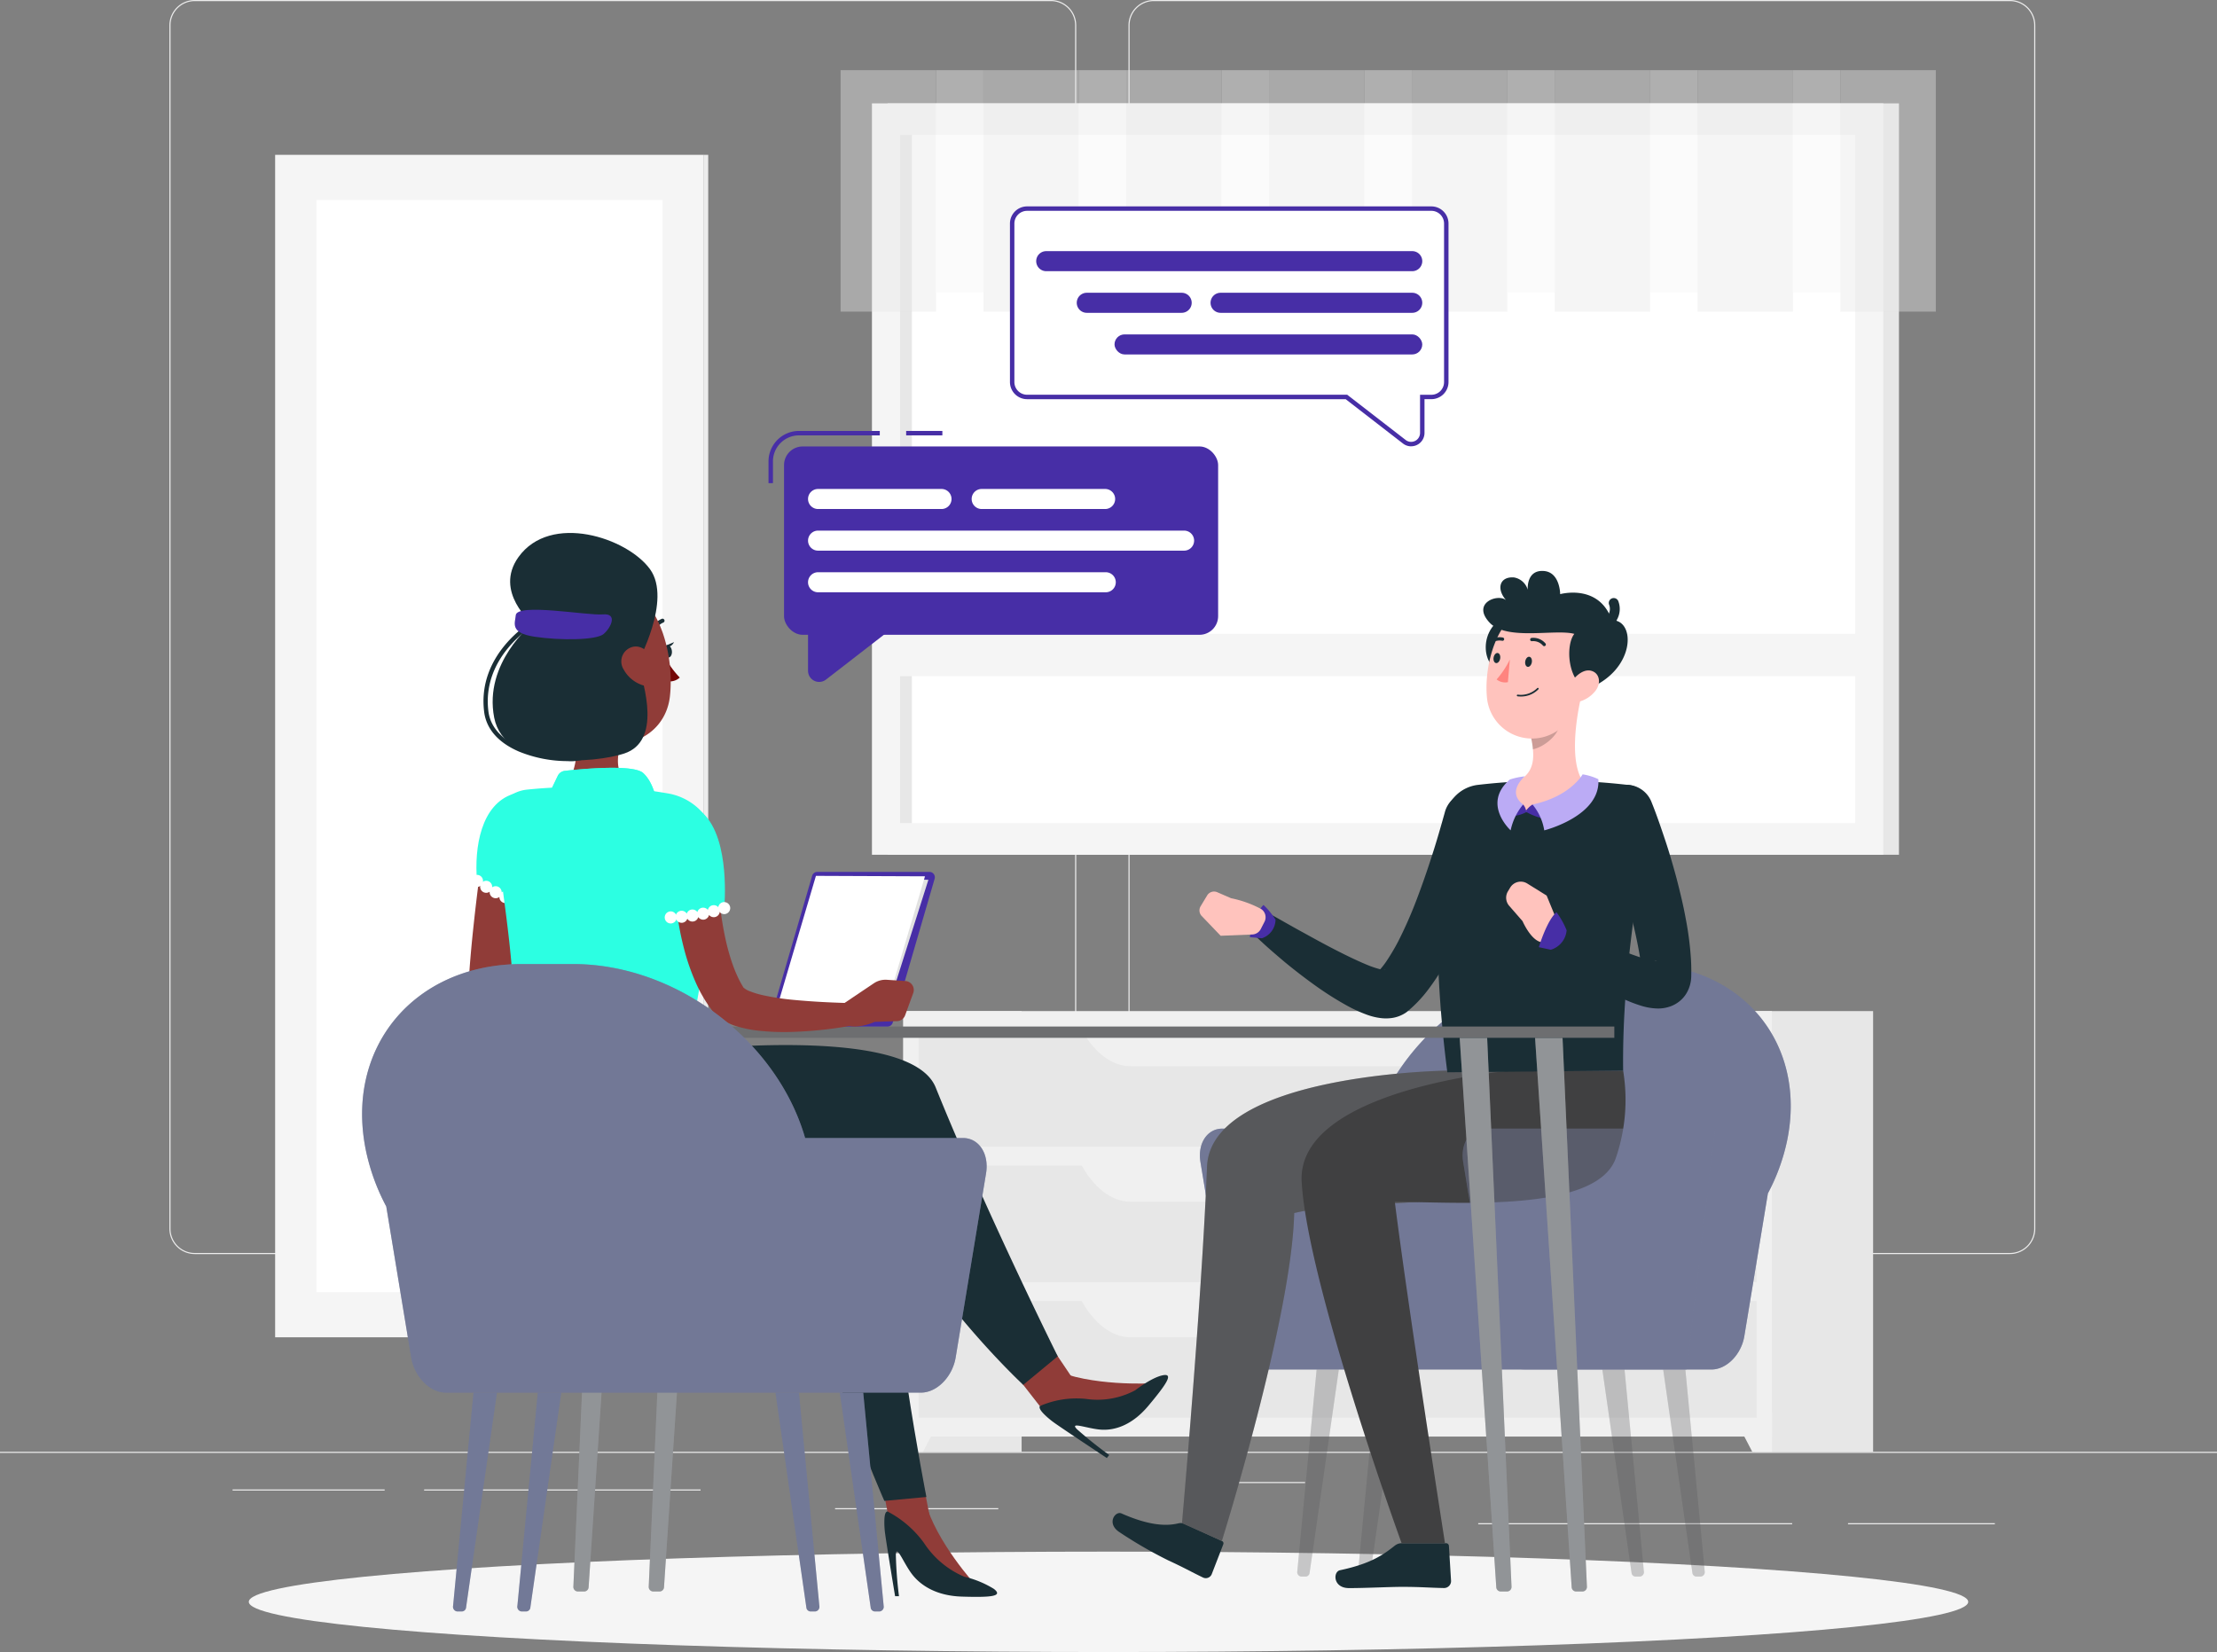 <svg xmlns="http://www.w3.org/2000/svg" width="399.766" height="297.913" viewBox="0 0 399.766 297.913">
  <rect x="0" y="0" width="399.766" height="297.913" fill="#808080" stroke="none"/>
  <g id="Grupo_59728" data-name="Grupo 59728" transform="translate(-0.825 -56.185)">
    <g id="Grupo_59679" data-name="Grupo 59679" transform="translate(0.825 56.185)">
      <rect id="Rectángulo_32275" data-name="Rectángulo 32275" width="399.766" height="0.2" transform="translate(0 261.803)" fill="#ececec"/>
      <rect id="Rectángulo_32276" data-name="Rectángulo 32276" width="26.482" height="0.2" transform="translate(333.228 274.673)" fill="#ececec"/>
      <rect id="Rectángulo_32277" data-name="Rectángulo 32277" width="56.612" height="0.2" transform="translate(266.549 274.673)" fill="#ececec"/>
      <rect id="Rectángulo_32278" data-name="Rectángulo 32278" width="15.345" height="0.2" transform="translate(219.984 267.248)" fill="#ececec"/>
      <rect id="Rectángulo_32279" data-name="Rectángulo 32279" width="27.416" height="0.2" transform="translate(41.943 268.591)" fill="#ececec"/>
      <rect id="Rectángulo_32280" data-name="Rectángulo 32280" width="49.849" height="0.2" transform="translate(76.477 268.591)" fill="#ececec"/>
      <rect id="Rectángulo_32281" data-name="Rectángulo 32281" width="29.434" height="0.2" transform="translate(150.578 271.967)" fill="#ececec"/>
      <path id="Trazado_125730" data-name="Trazado 125730" d="M247.306,282.33H92.918a4.569,4.569,0,0,1-4.564-4.564V60.749a4.569,4.569,0,0,1,4.564-4.564H247.306a4.569,4.569,0,0,1,4.563,4.564V277.767A4.568,4.568,0,0,1,247.306,282.33ZM92.918,56.385a4.369,4.369,0,0,0-4.364,4.364V277.767a4.369,4.369,0,0,0,4.364,4.364H247.306a4.368,4.368,0,0,0,4.363-4.364V60.749a4.368,4.368,0,0,0-4.363-4.364Z" transform="translate(-57.806 -56.185)" fill="#ececec"/>
      <path id="Trazado_125731" data-name="Trazado 125731" d="M742.824,282.33H588.436a4.568,4.568,0,0,1-4.563-4.564V60.749a4.568,4.568,0,0,1,4.563-4.564H742.824a4.569,4.569,0,0,1,4.564,4.564V277.767A4.569,4.569,0,0,1,742.824,282.33ZM588.436,56.385a4.369,4.369,0,0,0-4.363,4.364V277.767a4.369,4.369,0,0,0,4.363,4.364H742.824a4.369,4.369,0,0,0,4.364-4.364V60.749a4.369,4.369,0,0,0-4.364-4.364Z" transform="translate(-380.388 -56.185)" fill="#ececec"/>
    </g>
    <g id="Grupo_59688" data-name="Grupo 59688" transform="translate(50.438 68.838)">
      <g id="Grupo_59680" data-name="Grupo 59680" transform="translate(0 15.268)">
        <rect id="Rectángulo_32282" data-name="Rectángulo 32282" width="77.309" height="213.233" fill="#f5f5f5"/>
        <rect id="Rectángulo_32283" data-name="Rectángulo 32283" width="0.783" height="213.233" transform="translate(78.092 213.233) rotate(180)" fill="#ececec"/>
        <rect id="Rectángulo_32284" data-name="Rectángulo 32284" width="62.389" height="196.965" transform="translate(7.46 8.134)" fill="#fff"/>
      </g>
      <g id="Grupo_59685" data-name="Grupo 59685" transform="translate(101.961 0)">
        <g id="Grupo_59683" data-name="Grupo 59683" transform="translate(5.655 5.988)">
          <g id="Grupo_59682" data-name="Grupo 59682">
            <g id="Grupo_59681" data-name="Grupo 59681">
              <rect id="Rectángulo_32285" data-name="Rectángulo 32285" width="182.368" height="135.497" transform="translate(185.19 135.497) rotate(180)" fill="#e7e7e7"/>
              <rect id="Rectángulo_32286" data-name="Rectángulo 32286" width="182.368" height="135.497" transform="translate(182.368 135.497) rotate(180)" fill="#f5f5f5"/>
              <rect id="Rectángulo_32287" data-name="Rectángulo 32287" width="124.115" height="172.235" transform="translate(177.301 5.691) rotate(90)" fill="#fff"/>
              <rect id="Rectángulo_32288" data-name="Rectángulo 32288" width="124.115" height="2.134" transform="translate(7.2 5.691) rotate(90)" fill="#e7e7e7"/>
              <rect id="Rectángulo_32289" data-name="Rectángulo 32289" width="178.177" height="7.64" transform="translate(180.272 103.293) rotate(180)" fill="#f5f5f5"/>
            </g>
          </g>
        </g>
        <g id="Grupo_59684" data-name="Grupo 59684" opacity="0.4">
          <rect id="Rectángulo_32290" data-name="Rectángulo 32290" width="17.218" height="43.547" transform="translate(0 0)" fill="#e7e7e7"/>
          <rect id="Rectángulo_32291" data-name="Rectángulo 32291" width="8.535" height="40.048" transform="translate(25.753 40.048) rotate(180)" fill="#f5f5f5"/>
          <rect id="Rectángulo_32292" data-name="Rectángulo 32292" width="17.218" height="43.547" transform="translate(25.753 0)" fill="#e7e7e7"/>
          <rect id="Rectángulo_32293" data-name="Rectángulo 32293" width="8.535" height="40.048" transform="translate(51.506 40.048) rotate(180)" fill="#f5f5f5"/>
          <rect id="Rectángulo_32294" data-name="Rectángulo 32294" width="17.218" height="43.547" transform="translate(51.506 0)" fill="#e7e7e7"/>
          <rect id="Rectángulo_32295" data-name="Rectángulo 32295" width="8.535" height="40.048" transform="translate(77.259 40.048) rotate(180)" fill="#f5f5f5"/>
          <rect id="Rectángulo_32296" data-name="Rectángulo 32296" width="17.218" height="43.547" transform="translate(77.259 0)" fill="#e7e7e7"/>
          <rect id="Rectángulo_32297" data-name="Rectángulo 32297" width="8.535" height="40.048" transform="translate(103.011 40.048) rotate(180)" fill="#f5f5f5"/>
          <rect id="Rectángulo_32298" data-name="Rectángulo 32298" width="17.218" height="43.547" transform="translate(103.011 0)" fill="#e7e7e7"/>
          <rect id="Rectángulo_32299" data-name="Rectángulo 32299" width="8.535" height="40.048" transform="translate(128.764 40.048) rotate(180)" fill="#f5f5f5"/>
          <rect id="Rectángulo_32300" data-name="Rectángulo 32300" width="17.218" height="43.547" transform="translate(128.764 0)" fill="#e7e7e7"/>
          <rect id="Rectángulo_32301" data-name="Rectángulo 32301" width="8.535" height="40.048" transform="translate(154.517 40.048) rotate(180)" fill="#f5f5f5"/>
          <rect id="Rectángulo_32302" data-name="Rectángulo 32302" width="17.218" height="43.547" transform="translate(154.517 0)" fill="#e7e7e7"/>
          <rect id="Rectángulo_32303" data-name="Rectángulo 32303" width="8.535" height="40.048" transform="translate(180.27 40.048) rotate(180)" fill="#f5f5f5"/>
          <rect id="Rectángulo_32304" data-name="Rectángulo 32304" width="17.218" height="43.547" transform="translate(180.27 0)" fill="#e7e7e7"/>
        </g>
      </g>
      <g id="Grupo_59687" data-name="Grupo 59687" transform="translate(113.266 169.678)">
        <g id="Grupo_59686" data-name="Grupo 59686" transform="translate(0 0)">
          <rect id="Rectángulo_32305" data-name="Rectángulo 32305" width="21.338" height="79.472" transform="translate(21.338 79.472) rotate(180)" fill="#e7e7e7"/>
          <path id="Trazado_125732" data-name="Trazado 125732" d="M471.076,792.994h-3.551v-7.151H474.8Z" transform="translate(-467.525 -713.522)" fill="#f0f0f0"/>
          <rect id="Rectángulo_32306" data-name="Rectángulo 32306" width="21.338" height="79.472" transform="translate(174.876 79.472) rotate(180)" fill="#e7e7e7"/>
          <rect id="Rectángulo_32307" data-name="Rectángulo 32307" width="156.637" height="76.726" transform="translate(156.637 76.726) rotate(180)" fill="#f0f0f0"/>
          <rect id="Rectángulo_32308" data-name="Rectángulo 32308" width="151.128" height="21.041" transform="translate(153.883 24.442) rotate(180)" fill="#e7e7e7"/>
          <path id="Trazado_125733" data-name="Trazado 125733" d="M567.87,593.711h74.67c3.465,0,6.777-2.6,9.16-7.179H558.71C561.093,591.115,564.405,593.711,567.87,593.711Z" transform="translate(-526.886 -583.771)" fill="#f0f0f0"/>
          <path id="Trazado_125734" data-name="Trazado 125734" d="M899.221,792.994h3.551v-7.151H895.5Z" transform="translate(-746.134 -713.522)" fill="#f0f0f0"/>
          <rect id="Rectángulo_32309" data-name="Rectángulo 32309" width="151.128" height="21.041" transform="translate(153.883 48.884) rotate(180)" fill="#e7e7e7"/>
          <path id="Trazado_125735" data-name="Trazado 125735" d="M567.87,663.744h74.67c3.465,0,6.777-2.6,9.16-7.179H558.71C561.093,661.148,564.405,663.744,567.87,663.744Z" transform="translate(-526.886 -629.363)" fill="#f0f0f0"/>
          <rect id="Rectángulo_32310" data-name="Rectángulo 32310" width="151.128" height="21.041" transform="translate(153.883 73.325) rotate(180)" fill="#e7e7e7"/>
          <path id="Trazado_125736" data-name="Trazado 125736" d="M567.87,733.777h74.67c3.465,0,6.777-2.6,9.16-7.178H558.71C561.093,731.182,564.405,733.777,567.87,733.777Z" transform="translate(-526.886 -674.954)" fill="#f0f0f0"/>
        </g>
      </g>
    </g>
    <ellipse id="_Path_" data-name="&lt;Path&gt;" cx="155.021" cy="9.053" rx="155.021" ry="9.053" transform="translate(45.688 335.991)" fill="#f5f5f5"/>
    <g id="Grupo_59702" data-name="Grupo 59702" transform="translate(201.447 159.139)">
      <g id="Grupo_59695" data-name="Grupo 59695" transform="translate(15.741 70.893)">
        <g id="Grupo_59693" data-name="Grupo 59693" transform="translate(17.562 73.115)">
          <g id="Grupo_59689" data-name="Grupo 59689" transform="translate(55.006)" opacity="0.3">
            <path id="Trazado_125737" data-name="Trazado 125737" d="M835.505,801.146h-.857a.744.744,0,0,1-.678-.7l-5.265-36.641h4l3.487,36.4A.8.8,0,0,1,835.505,801.146Z" transform="translate(-828.705 -763.81)" fill="#58595b"/>
            <path id="Trazado_125738" data-name="Trazado 125738" d="M835.505,801.146h-.857a.744.744,0,0,1-.678-.7l-5.265-36.641h4l3.487,36.4A.8.8,0,0,1,835.505,801.146Z" transform="translate(-828.705 -763.81)" fill="#58595b" opacity="0.3"/>
          </g>
          <g id="Grupo_59690" data-name="Grupo 59690" transform="translate(65.975)" opacity="0.3">
            <path id="Trazado_125739" data-name="Trazado 125739" d="M866.934,801.146h-.857a.744.744,0,0,1-.678-.7l-5.265-36.641h4l3.487,36.4A.8.8,0,0,1,866.934,801.146Z" transform="translate(-860.134 -763.81)" fill="#58595b"/>
            <path id="Trazado_125740" data-name="Trazado 125740" d="M866.934,801.146h-.857a.744.744,0,0,1-.678-.7l-5.265-36.641h4l3.487,36.4A.8.8,0,0,1,866.934,801.146Z" transform="translate(-860.134 -763.81)" fill="#58595b" opacity="0.3"/>
          </g>
          <g id="Grupo_59691" data-name="Grupo 59691" transform="translate(10.969)" opacity="0.3">
            <path id="Trazado_125741" data-name="Trazado 125741" d="M703.212,801.146h.857a.744.744,0,0,0,.678-.7l5.265-36.641h-4l-3.487,36.4A.8.8,0,0,0,703.212,801.146Z" transform="translate(-702.522 -763.81)" fill="#58595b"/>
            <path id="Trazado_125742" data-name="Trazado 125742" d="M703.212,801.146h.857a.744.744,0,0,0,.678-.7l5.265-36.641h-4l-3.487,36.4A.8.8,0,0,0,703.212,801.146Z" transform="translate(-702.522 -763.81)" fill="#58595b" opacity="0.3"/>
          </g>
          <g id="Grupo_59692" data-name="Grupo 59692" opacity="0.3">
            <path id="Trazado_125743" data-name="Trazado 125743" d="M671.783,801.146h.857a.744.744,0,0,0,.678-.7l5.265-36.641h-4l-3.487,36.4A.8.8,0,0,0,671.783,801.146Z" transform="translate(-671.094 -763.81)" fill="#58595b"/>
            <path id="Trazado_125744" data-name="Trazado 125744" d="M671.783,801.146h.857a.744.744,0,0,0,.678-.7l5.265-36.641h-4l-3.487,36.4A.8.8,0,0,0,671.783,801.146Z" transform="translate(-671.094 -763.81)" fill="#58595b" opacity="0.3"/>
          </g>
        </g>
        <g id="Grupo_59694" data-name="Grupo 59694">
          <path id="Trazado_125745" data-name="Trazado 125745" d="M624.809,583.994h26.929c4.778-16.592,21.969-29.681,39.574-29.681h8.746c18.428,0,30.32,14.339,26.563,32.026a35.937,35.937,0,0,1-3.427,9.333l-4.247,25.74c-.548,3.322-3.2,6.015-5.92,6.015H631.975c-2.722,0-5.372-2.693-5.92-6.015l-5.181-31.4C620.326,586.687,622.088,583.994,624.809,583.994Z" transform="translate(-620.774 -554.313)" fill="#727997"/>
          <path id="Trazado_125746" data-name="Trazado 125746" d="M624.809,583.994h26.929c4.778-16.592,21.969-29.681,39.574-29.681h8.746c18.428,0,30.32,14.339,26.563,32.026a35.937,35.937,0,0,1-3.427,9.333l-4.247,25.74c-.548,3.322-3.2,6.015-5.92,6.015H631.975c-2.722,0-5.372-2.693-5.92-6.015l-5.181-31.4C620.326,586.687,622.088,583.994,624.809,583.994Z" transform="translate(-620.774 -554.313)" fill="#727997" opacity="0.5"/>
        </g>
      </g>
      <g id="Grupo_59700" data-name="Grupo 59700">
        <g id="Grupo_59699" data-name="Grupo 59699">
          <g id="Grupo_59697" data-name="Grupo 59697" transform="translate(0 90.113)">
            <path id="Trazado_125747" data-name="Trazado 125747" d="M588.705,839.958l6.67,3.061a.468.468,0,0,1,.254.608l-2.1,5.425a1.158,1.158,0,0,1-1.524.579c-2.3-1.106-3.35-1.751-6.283-3.1a78.141,78.141,0,0,1-8.97-5.2c-2.177-1.566-.579-3.756.508-3.277,4.872,2.149,7.974,2.342,10.254,1.795A1.838,1.838,0,0,1,588.705,839.958Z" transform="translate(-575.67 -758.207)" fill="#1a2e35"/>
            <g id="Grupo_59696" data-name="Grupo 59696" transform="translate(12.515)">
              <path id="Trazado_125748" data-name="Trazado 125748" d="M659.34,609.384s-42.638.53-43.3,17.337c-.947,24.159-4.514,64.271-4.514,64.271l7.19,3.2s12.6-40.252,13.047-59.119c11.963-2.98,42.828.024,46.455-9.808a32.271,32.271,0,0,0,1.362-15.884Z" transform="translate(-611.529 -609.384)" fill="#58595b"/>
              <path id="Trazado_125749" data-name="Trazado 125749" d="M659.34,609.384s-42.638.53-43.3,17.337c-.947,24.159-4.514,64.271-4.514,64.271l7.19,3.2s12.6-40.252,13.047-59.119c11.963-2.98,42.828.024,46.455-9.808a32.271,32.271,0,0,0,1.362-15.884Z" transform="translate(-611.529 -609.384)" fill="#58595b" opacity="0.2"/>
            </g>
          </g>
          <path id="Trazado_125750" data-name="Trazado 125750" d="M692.012,471.433c-.371,1.551-.745,2.951-1.175,4.4s-.86,2.868-1.321,4.294c-.937,2.848-1.967,5.677-3.157,8.476a69.924,69.924,0,0,1-4.11,8.325,40.487,40.487,0,0,1-2.708,4.08,23.236,23.236,0,0,1-3.714,3.924l-.118.1a3.209,3.209,0,0,1-.26.191,6.049,6.049,0,0,1-2.683.963,7.582,7.582,0,0,1-1.82-.013,11.193,11.193,0,0,1-2.449-.593,25.587,25.587,0,0,1-3.578-1.627,58.458,58.458,0,0,1-5.939-3.773c-1.859-1.337-3.648-2.72-5.387-4.157-1.728-1.463-3.421-2.906-5.069-4.5a2.442,2.442,0,0,1,2.877-3.895l.039.022c1.887,1.046,3.791,2.155,5.7,3.186,1.9,1.052,3.8,2.092,5.7,3.065s3.8,1.9,5.619,2.653a17.055,17.055,0,0,0,2.547.853,3.063,3.063,0,0,0,.778.1c.055,0,.015-.032-.171-.019a2.474,2.474,0,0,0-1.135.426l-.378.288a14.852,14.852,0,0,0,2.07-2.55,37.953,37.953,0,0,0,1.927-3.276,75.866,75.866,0,0,0,3.281-7.415c.985-2.578,1.906-5.215,2.759-7.884.868-2.642,1.658-5.416,2.379-8l.027-.1a4.893,4.893,0,0,1,9.472,2.45Z" transform="translate(-622.612 -425.539)" fill="#1a2e35"/>
          <g id="Grupo_59698" data-name="Grupo 59698" transform="translate(34.077 90.113)">
            <path id="Trazado_125751" data-name="Trazado 125751" d="M702.744,853.569h8a.51.51,0,0,1,.528.487l.388,6.329a1.261,1.261,0,0,1-1.246,1.266c-2.785-.048-4.115-.212-7.633-.212-2.164,0-6.529.225-9.518.225-2.923,0-2.9-2.955-1.637-3.223,5.68-1.2,7.883-2.855,9.893-4.434A2.007,2.007,0,0,1,702.744,853.569Z" transform="translate(-684.705 -768.348)" fill="#1a2e35"/>
            <path id="Trazado_125752" data-name="Trazado 125752" d="M711.052,609.384s-38.675,3.266-37.724,20.06c1.042,18.39,18.022,65.161,18.022,65.161h7.821s-6.694-42.832-9.048-61.557c10.9,0,36.182,2.052,39.809-7.78a32.265,32.265,0,0,0,1.362-15.884Z" transform="translate(-673.312 -609.384)" fill="#404041"/>
          </g>
          <path id="Trazado_125753" data-name="Trazado 125753" d="M651.2,526.451a13.09,13.09,0,0,0-2.175-2.669c-1.581,1.483-2.471,5.807-2.471,5.807l2.187.2A3.608,3.608,0,0,0,651.2,526.451Z" transform="translate(-621.817 -463.544)" fill="#472ea6"/>
          <path id="Trazado_125754" data-name="Trazado 125754" d="M626.243,518.055l-2.487-1.081a1.454,1.454,0,0,0-1.824.582l-1.178,1.952a1.453,1.453,0,0,0,.2,1.757l3.414,3.562,5.695-.23a1.815,1.815,0,0,0,1.542-.986l.658-1.284a1.792,1.792,0,0,0-.567-2.311A19.807,19.807,0,0,0,626.243,518.055Z" transform="translate(-604.884 -459.034)" fill="#ffc3bd"/>
          <path id="Trazado_125755" data-name="Trazado 125755" d="M744.9,465.955c-1.142,7.175-2.616,22.733.4,46.162l31.7-.3c-.19-16.233,2.355-31.479,4.839-46.369a4.433,4.433,0,0,0-3.766-5.127,117.6,117.6,0,0,0-27.367-.022A6.8,6.8,0,0,0,744.9,465.955Z" transform="translate(-684.94 -421.704)" fill="#1a2e35"/>
          <path id="Trazado_125756" data-name="Trazado 125756" d="M814.116,465c.93,2.309,1.679,4.526,2.445,6.813s1.426,4.579,2.056,6.909c.6,2.337,1.185,4.695,1.627,7.118a57.7,57.7,0,0,1,.972,7.5c.042.647.054,1.318.062,1.989l-.012,1.025a6.2,6.2,0,0,1-.8,2.994,5.4,5.4,0,0,1-1.33,1.553,5.687,5.687,0,0,1-1.557.885,6.581,6.581,0,0,1-2.348.409,10.718,10.718,0,0,1-2.8-.438,24.581,24.581,0,0,1-3.874-1.527c-1.159-.571-2.247-1.174-3.311-1.793a88.065,88.065,0,0,1-11.725-8.394,2.439,2.439,0,0,1,2.614-4.073l.056.027c4.135,1.97,8.336,3.988,12.433,5.685,1.022.422,2.042.816,3.034,1.145a16.858,16.858,0,0,0,2.732.747,1.374,1.374,0,0,0,.658.017,1.208,1.208,0,0,0-.636.108,3.707,3.707,0,0,0-.37.167,3.78,3.78,0,0,0-.433.286,3.422,3.422,0,0,0-.773.889,2.892,2.892,0,0,0-.413,1.31l-.046-.724c-.044-.493-.086-.987-.159-1.5a85.3,85.3,0,0,0-2.985-12.758c-1.285-4.289-2.754-8.674-4.252-12.839l-.015-.042A4.894,4.894,0,0,1,814.116,465Z" transform="translate(-716.926 -423.284)" fill="#1a2e35"/>
          <path id="Trazado_125757" data-name="Trazado 125757" d="M790.342,415.767l-3.835,3.181-5.221,4.336a17,17,0,0,1,.331,2.109c.25,2.521-.3,4.84-3.367,6.014a4.054,4.054,0,0,0-2.529,2.474c-.413,1.34.075,2.829,4.282,2.828,6.177,0,9.4-2.748,10.619-4.1a1.088,1.088,0,0,0,.052-1.361C788.226,427.776,789.344,420.1,790.342,415.767Z" transform="translate(-705.825 -393.227)" fill="#ffc3bd"/>
          <path id="Trazado_125758" data-name="Trazado 125758" d="M784.718,471.878a2.447,2.447,0,0,1,.535,1.087,4.414,4.414,0,0,1,1.159-1.087,4.135,4.135,0,0,1,2.216,2.595,11.719,11.719,0,0,1-3.325-1.236,5.688,5.688,0,0,1-2.224.692C783.128,472.545,784.718,471.878,784.718,471.878Z" transform="translate(-710.692 -429.755)" fill="#472ea6"/>
          <path id="Trazado_125759" data-name="Trazado 125759" d="M792.63,461.733a9.681,9.681,0,0,1,2.116,4.662s10.235-2.558,9.755-9.229a10.387,10.387,0,0,0-2.837-.871S799.463,460.291,792.63,461.733Z" transform="translate(-716.911 -419.61)" fill="#bbabf5"/>
          <path id="Trazado_125760" data-name="Trazado 125760" d="M779.146,462.4a10.724,10.724,0,0,0-2.253,4.662s-5.25-4.778-.136-9.174a13.419,13.419,0,0,1,2.706-.568S776.066,460.078,779.146,462.4Z" transform="translate(-705.12 -420.278)" fill="#bbabf5"/>
          <path id="Trazado_125761" data-name="Trazado 125761" d="M791.887,429.217a17.022,17.022,0,0,1,.332,2.109c1.948-.392,4.549-2.466,4.821-4.456a9.033,9.033,0,0,0,.068-1.99Z" transform="translate(-716.427 -399.159)" opacity="0.2"/>
          <path id="Trazado_125762" data-name="Trazado 125762" d="M771.034,375.233c-4.815,3.414-2.121,11.423,1.986,8.359S774.958,372.451,771.034,375.233Z" transform="translate(-701.178 -366.466)" fill="#1a2e35"/>
          <path id="Trazado_125763" data-name="Trazado 125763" d="M787.528,377.845c-1.333,6.13-1.8,9.775-5.422,12.572a8.155,8.155,0,0,1-13.194-5.871c-.476-5.707,1.784-14.774,8.233-16.51A8.252,8.252,0,0,1,787.528,377.845Z" transform="translate(-701.43 -361.946)" fill="#ffc3bd"/>
          <path id="Trazado_125764" data-name="Trazado 125764" d="M783.609,362.537c-3.4-.939-12.162,1.292-15.273-2.026-3.336-3.559,1.532-5.289,2.965-4.053-1.816-2.076-1.138-4.3,1.433-4.1a3.118,3.118,0,0,1,2.473,2.224s-.313-3.635,2.912-3.386c2.93.227,2.938,4.176,2.938,4.176s6.992-1.977,9.322,4.7c4.4-.1,4.3,9.16-4.547,12.456C782.242,370.742,782.077,364.426,783.609,362.537Z" transform="translate(-700.35 -351.182)" fill="#1a2e35"/>
          <path id="Trazado_125765" data-name="Trazado 125765" d="M829.286,370.5a.89.89,0,0,1-.16-1.765,1.3,1.3,0,0,0,.515-.649,2.107,2.107,0,0,0,.1-1.665.89.89,0,0,1,1.619-.739,3.923,3.923,0,0,1-.193,3.338,2.6,2.6,0,0,1-1.719,1.466A.847.847,0,0,1,829.286,370.5Z" transform="translate(-740.195 -360.284)" fill="#1a2e35"/>
          <path id="Trazado_125766" data-name="Trazado 125766" d="M815.521,406.233a5.585,5.585,0,0,1-3.366,2.085c-1.733.305-2.26-1.289-1.494-2.837.69-1.394,2.422-3.231,4.025-2.834C816.264,403.039,816.549,404.883,815.521,406.233Z" transform="translate(-728.425 -384.65)" fill="#ffc3bd"/>
          <path id="Trazado_125767" data-name="Trazado 125767" d="M790.024,396.509c-.078.5-.408.879-.738.84s-.535-.479-.457-.982.408-.879.738-.839S790.1,396.006,790.024,396.509Z" transform="translate(-714.425 -380.049)" fill="#1a2e35"/>
          <path id="Trazado_125768" data-name="Trazado 125768" d="M773.67,394.565c-.077.5-.408.879-.738.839s-.535-.479-.457-.981.408-.879.738-.84S773.748,394.062,773.67,394.565Z" transform="translate(-703.779 -378.783)" fill="#1a2e35"/>
          <path id="Trazado_125769" data-name="Trazado 125769" d="M776.468,396.98a16.193,16.193,0,0,1-2.384,3.585,2.461,2.461,0,0,0,2.032.493Z" transform="translate(-704.837 -380.996)" fill="#ff847f"/>
          <path id="Trazado_125770" data-name="Trazado 125770" d="M785.251,413.169a4.377,4.377,0,0,0,3.174-1.307.149.149,0,1,0-.224-.2,4.188,4.188,0,0,1-3.506,1.172.149.149,0,0,0-.035.3A4.91,4.91,0,0,0,785.251,413.169Z" transform="translate(-711.636 -390.523)" fill="#1a2e35"/>
          <path id="Trazado_125771" data-name="Trazado 125771" d="M794.009,387.241a.3.3,0,0,0,.133-.068.3.3,0,0,0,.024-.422,2.868,2.868,0,0,0-2.51-.988.3.3,0,0,0-.243.345.3.3,0,0,0,.345.243,2.274,2.274,0,0,1,1.962.8A.3.3,0,0,0,794.009,387.241Z" transform="translate(-716.116 -373.68)" fill="#1a2e35"/>
          <path id="Trazado_125772" data-name="Trazado 125772" d="M769.689,386.71a.3.3,0,0,0,.273-.057,2.5,2.5,0,0,1,2.129-.578.3.3,0,0,0,.163-.574h0a3.082,3.082,0,0,0-2.671.694.3.3,0,0,0,.108.516Z" transform="translate(-701.835 -373.477)" fill="#1a2e35"/>
          <path id="Trazado_125773" data-name="Trazado 125773" d="M786.3,514.242l-3.5-2.175a2.219,2.219,0,0,0-3.07.738l-.412.683a2.218,2.218,0,0,0,.227,2.6l2.414,2.772s2.1,4.9,4.538,3.606l1.858-3.219Z" transform="translate(-708.035 -455.7)" fill="#ffc3bd"/>
          <path id="Trazado_125774" data-name="Trazado 125774" d="M800.9,530.79a14.768,14.768,0,0,0-1.829-3.26c-1.757,1.506-3.18,6.305-3.18,6.305l2.149.463A4,4,0,0,0,800.9,530.79Z" transform="translate(-719.03 -465.984)" fill="#472ea6"/>
        </g>
      </g>
      <g id="Grupo_59701" data-name="Grupo 59701" transform="translate(63.117 100.574)" opacity="0.5">
        <path id="Trazado_125775" data-name="Trazado 125775" d="M802.064,639.358H760.555c-2.722,0-4.483,2.693-3.936,6.015l5.181,31.4c.548,3.322,3.2,6.015,5.92,6.015h29.2Z" transform="translate(-756.519 -639.358)" fill="#727997"/>
        <path id="Trazado_125776" data-name="Trazado 125776" d="M802.064,639.358H760.555c-2.722,0-4.483,2.693-3.936,6.015l5.181,31.4c.548,3.322,3.2,6.015,5.92,6.015h29.2Z" transform="translate(-756.519 -639.358)" fill="#727997" opacity="0.5"/>
      </g>
    </g>
    <g id="Grupo_59708" data-name="Grupo 59708" transform="translate(98.99 241.299)">
      <g id="Grupo_59707" data-name="Grupo 59707" transform="translate(5.219 2.037)">
        <g id="Grupo_59703" data-name="Grupo 59703" transform="translate(13.595)">
          <path id="Trazado_125777" data-name="Trazado 125777" d="M336.786,692.273h1.2a.811.811,0,0,0,.776-.789l6.6-99.052H340.4l-4.394,98.949A.821.821,0,0,0,336.786,692.273Z" transform="translate(-336.007 -592.432)" fill="#929497"/>
          <path id="Trazado_125778" data-name="Trazado 125778" d="M336.786,692.273h1.2a.811.811,0,0,0,.776-.789l6.6-99.052H340.4l-4.394,98.949A.821.821,0,0,0,336.786,692.273Z" transform="translate(-336.007 -592.432)" fill="#929497" opacity="0.3"/>
        </g>
        <g id="Grupo_59704" data-name="Grupo 59704">
          <path id="Trazado_125779" data-name="Trazado 125779" d="M297.832,692.273h1.2a.81.81,0,0,0,.776-.789l6.6-99.052h-4.955l-4.393,98.949A.821.821,0,0,0,297.832,692.273Z" transform="translate(-297.053 -592.432)" fill="#929497"/>
          <path id="Trazado_125780" data-name="Trazado 125780" d="M297.832,692.273h1.2a.81.81,0,0,0,.776-.789l6.6-99.052h-4.955l-4.393,98.949A.821.821,0,0,0,297.832,692.273Z" transform="translate(-297.053 -592.432)" fill="#929497" opacity="0.3"/>
        </g>
        <g id="Grupo_59705" data-name="Grupo 59705" transform="translate(159.827)">
          <path id="Trazado_125781" data-name="Trazado 125781" d="M763.578,692.273h-1.2a.81.81,0,0,1-.776-.789l-6.6-99.052h4.955l4.393,98.949A.821.821,0,0,1,763.578,692.273Z" transform="translate(-755.007 -592.432)" fill="#929497"/>
          <path id="Trazado_125782" data-name="Trazado 125782" d="M763.578,692.273h-1.2a.81.81,0,0,1-.776-.789l-6.6-99.052h4.955l4.393,98.949A.821.821,0,0,1,763.578,692.273Z" transform="translate(-755.007 -592.432)" fill="#929497" opacity="0.3"/>
        </g>
        <g id="Grupo_59706" data-name="Grupo 59706" transform="translate(173.422)">
          <path id="Trazado_125783" data-name="Trazado 125783" d="M802.533,692.273h-1.2a.81.81,0,0,1-.776-.789l-6.6-99.052h4.955l4.393,98.949A.821.821,0,0,1,802.533,692.273Z" transform="translate(-793.962 -592.432)" fill="#929497"/>
          <path id="Trazado_125784" data-name="Trazado 125784" d="M802.533,692.273h-1.2a.81.81,0,0,1-.776-.789l-6.6-99.052h4.955l4.393,98.949A.821.821,0,0,1,802.533,692.273Z" transform="translate(-793.962 -592.432)" fill="#929497" opacity="0.3"/>
        </g>
      </g>
      <rect id="Rectángulo_32311" data-name="Rectángulo 32311" width="192.929" height="2.037" fill="#6d6e70"/>
    </g>
    <g id="Grupo_59723" data-name="Grupo 59723" transform="translate(66.12 152.297)">
      <g id="Grupo_59715" data-name="Grupo 59715" transform="translate(19.002)">
        <g id="Grupo_59714" data-name="Grupo 59714">
          <path id="Trazado_125785" data-name="Trazado 125785" d="M253.017,494.076,251.2,507.483c-.575,4.465-1.176,8.94-1.606,13.336-.06.553-.1,1.092-.145,1.635l-.067.814a1.741,1.741,0,0,0-.028-.4,1.7,1.7,0,0,0-.092-.38,1.545,1.545,0,0,0-.12-.28,1.117,1.117,0,0,0-.111-.18c-.141-.182-.157-.157-.119-.118a1.665,1.665,0,0,0,.272.228,8.049,8.049,0,0,0,1.059.62,42.453,42.453,0,0,0,5.871,2.179c4.2,1.272,8.6,2.374,12.945,3.446l-.492,3.819a96.665,96.665,0,0,1-13.865-1.435,40,40,0,0,1-7.125-1.881,15.078,15.078,0,0,1-1.975-.926,8.5,8.5,0,0,1-1.116-.757,6.108,6.108,0,0,1-1.276-1.36,5.172,5.172,0,0,1-.6-1.224,5.62,5.62,0,0,1-.19-.8,6.045,6.045,0,0,1-.047-.825l.02-.887c.014-.591.023-1.187.052-1.767.19-4.671.609-9.23,1.108-13.788s1.068-9.075,1.783-13.614Z" transform="translate(-242.363 -436.625)" fill="#903c38"/>
          <path id="Trazado_125786" data-name="Trazado 125786" d="M321.239,597.134l-2.932,2.679a2.27,2.27,0,0,1-2.515.369l-3.24-1.56s-4.805-.2-5.491-3.134l1.242-2.281,7.444-.827a3.472,3.472,0,0,1,2.193.488l3.068,1.873A1.5,1.5,0,0,1,321.239,597.134Z" transform="translate(-284.481 -501.345)" fill="#903c38"/>
          <path id="Trazado_125787" data-name="Trazado 125787" d="M293.868,417.259c.76,4.6,1.406,13-1.884,15.958a43.039,43.039,0,0,1,13.294,11.542c5.631-4.461.916-11.118.916-11.118-5.062-1.369-4.818-5.148-3.824-8.674Z" transform="translate(-274.666 -387.356)" fill="#903c38"/>
          <g id="Grupo_59709" data-name="Grupo 59709" transform="translate(14.128 42.348)">
            <path id="Trazado_125788" data-name="Trazado 125788" d="M302.945,459.681s-.424-3.9-2.552-5.827c-1.788-1.619-11.17-.72-14.126-.39a1.615,1.615,0,0,0-1.278.911l-2.144,4.478Z" transform="translate(-282.845 -452.916)" fill="#2cffe2"/>
            <path id="Trazado_125789" data-name="Trazado 125789" d="M302.945,459.681s-.424-3.9-2.552-5.827c-1.788-1.619-11.17-.72-14.126-.39a1.615,1.615,0,0,0-1.278.911l-2.144,4.478Z" transform="translate(-282.845 -452.916)" fill="#2cffe2" opacity="0.8"/>
          </g>
          <path id="Trazado_125790" data-name="Trazado 125790" d="M253.6,466.072c-5.79,1.884-7.033,9.646-6.513,15.687l11.685,7.188s2.837-8.822,2.813-13.532C261.565,470.4,257.535,464.793,253.6,466.072Z" transform="translate(-245.371 -419.013)" fill="#2cffe2"/>
          <g id="Grupo_59710" data-name="Grupo 59710" transform="translate(0.637 61.663)">
            <path id="Trazado_125791" data-name="Trazado 125791" d="M270.407,522.9a1.117,1.117,0,0,1-.767-.312,1.228,1.228,0,0,1-.128-.168.752.752,0,0,1-.1-.192,1.566,1.566,0,0,1-.064-.2.939.939,0,0,1-.023-.208,1.1,1.1,0,0,1,.319-.768,1.115,1.115,0,0,1,1.535,0,1.1,1.1,0,0,1,.32.768.9.9,0,0,1-.024.208.815.815,0,0,1-.064.2.693.693,0,0,1-.1.192c-.04.056-.088.112-.136.168A1.087,1.087,0,0,1,270.407,522.9Z" transform="translate(-260.549 -516.389)" fill="#fff"/>
            <path id="Trazado_125792" data-name="Trazado 125792" d="M254.884,516.014h.008a1.091,1.091,0,0,1-.7-.975h0a1.068,1.068,0,0,1-1.175.176h0a1.094,1.094,0,0,1-.632-1.007h0a1.065,1.065,0,0,1-1.184.1h0a1.08,1.08,0,0,1-.567-1.039h0a1.09,1.09,0,0,1-1.191.04h0a1.087,1.087,0,0,1-.368-1.487h0a1.091,1.091,0,0,1,1.494-.367h0a1.114,1.114,0,0,1,.52,1.016h0a1.074,1.074,0,0,1,1.135-.072h0a1.1,1.1,0,0,1,.576.983h0a1.081,1.081,0,0,1,1.128-.136h0a1.087,1.087,0,0,1,.631.943h0a1.109,1.109,0,0,1,1.12-.2h0a1.089,1.089,0,0,1,.607,1.408h0a1.076,1.076,0,0,1-1.007.687h0A1.184,1.184,0,0,1,254.884,516.014Z" transform="translate(-247.272 -510.239)" fill="#fff"/>
            <path id="Trazado_125793" data-name="Trazado 125793" d="M245.275,510.43a.98.98,0,0,1-.216-.024.805.805,0,0,1-.2-.064.715.715,0,0,1-.191-.1,1.245,1.245,0,0,1-.16-.136.811.811,0,0,1-.136-.16c-.04-.064-.072-.127-.1-.191a1.8,1.8,0,0,1-.064-.2,2.07,2.07,0,0,1-.016-.216,1.755,1.755,0,0,1,.016-.208,1.9,1.9,0,0,1,.064-.208.821.821,0,0,1,.1-.184,1.216,1.216,0,0,1,.136-.168,1.277,1.277,0,0,1,.16-.136,1.078,1.078,0,0,1,.191-.1,1.531,1.531,0,0,1,.2-.064,1.118,1.118,0,0,1,.976.3,1.274,1.274,0,0,1,.136.168,1.4,1.4,0,0,1,.1.184,1.021,1.021,0,0,1,.056.208.888.888,0,0,1,.023.208,1.02,1.02,0,0,1-.023.216.959.959,0,0,1-.056.2c-.032.064-.064.127-.1.191a.838.838,0,0,1-.136.16A1.092,1.092,0,0,1,245.275,510.43Z" transform="translate(-244.187 -508.262)" fill="#fff"/>
          </g>
          <path id="Trazado_125794" data-name="Trazado 125794" d="M296.4,475.354c-.489,6.65-1.969,17.849-5.613,36.7l-31.293-.931c.821-11.551-.418-20.165-3.25-40.382a6.572,6.572,0,0,1,5.843-7.446c2.01-.207,4.291-.378,6.59-.421a99.605,99.605,0,0,1,14.21.423c1.525.185,3.1.425,4.6.682A10.739,10.739,0,0,1,296.4,475.354Z" transform="translate(-251.356 -417.015)" fill="#2cffe2"/>
          <path id="Trazado_125795" data-name="Trazado 125795" d="M343.752,390.748c.074.617.461,1.079.864,1.03s.671-.588.6-1.205-.461-1.079-.864-1.03S343.678,390.13,343.752,390.748Z" transform="translate(-308.359 -369.31)" fill="#1a2e35"/>
          <path id="Trazado_125796" data-name="Trazado 125796" d="M344.986,388.579l1.432-.605S345.8,389.223,344.986,388.579Z" transform="translate(-309.17 -368.291)" fill="#1a2e35"/>
          <path id="Trazado_125797" data-name="Trazado 125797" d="M344.385,395.746a16.623,16.623,0,0,0,2.673,3.676,2.675,2.675,0,0,1-2.151.677Z" transform="translate(-308.779 -373.351)" fill="#740606"/>
          <path id="Trazado_125798" data-name="Trazado 125798" d="M339.248,376.431a.365.365,0,0,0-.459-.534,3.623,3.623,0,0,0-2.08,2.6.365.365,0,0,0,.723.1h0a2.894,2.894,0,0,1,1.669-2.044A.36.36,0,0,0,339.248,376.431Z" transform="translate(-303.78 -360.406)" fill="#1a2e35"/>
          <path id="Trazado_125799" data-name="Trazado 125799" d="M282.421,369.395c1.374,7.526,1.8,10.741,6.091,14.174,6.461,5.163,15.4,1.829,16.307-5.955.812-7.007-1.572-18.138-9.355-20.266A10.435,10.435,0,0,0,282.421,369.395Z" transform="translate(-268.324 -348.098)" fill="#903c38"/>
          <path id="Trazado_125800" data-name="Trazado 125800" d="M281.5,354.981c1.269,4.135,4.292,14.134-2.386,16.359-5.224,1.741-21.581,3.134-23.464-6.45-1.948-9.91,6.888-16.963,6.888-16.963s-7-5.742-2.515-12c5.781-8.062,19.623-3.5,23.731,2.193C287.753,343.662,281.5,354.981,281.5,354.981Z" transform="translate(-250.833 -331.577)" fill="#1a2e35"/>
          <path id="Trazado_125801" data-name="Trazado 125801" d="M265.754,402.591a23.3,23.3,0,0,1-8.736-1.724c-3.715-1.6-5.883-4.072-6.27-7.149-1.313-10.451,8.412-16.193,8.51-16.25l.387.67c-.094.055-9.378,5.549-8.13,15.483.443,3.525,3.4,5.5,5.808,6.534,4.748,2.044,10.881,2.033,12.369.942l.458.625A8.332,8.332,0,0,1,265.754,402.591Z" transform="translate(-247.742 -361.452)" fill="#1a2e35"/>
          <path id="Trazado_125802" data-name="Trazado 125802" d="M266.957,372.253c-.088,1.337-1.2,3.173,3.438,3.864s11.075.625,12.4-.49,2.624-3.781-.14-3.542S267.107,369.968,266.957,372.253Z" transform="translate(-258.258 -357.402)" fill="#472ea6"/>
          <path id="Trazado_125803" data-name="Trazado 125803" d="M322.311,394.348a6,6,0,0,0,3.548,2.9c2.019.591,3.054-1.208,2.515-3.127-.485-1.727-2.121-4.116-4.157-3.865A2.694,2.694,0,0,0,322.311,394.348Z" transform="translate(-294.168 -369.764)" fill="#903c38"/>
          <path id="Trazado_125804" data-name="Trazado 125804" d="M456.065,820l7.42-.141-3.593-18.521-7.42.141Z" transform="translate(-379.144 -637.391)" fill="#903c38"/>
          <path id="Trazado_125805" data-name="Trazado 125805" d="M468.226,831.705c1.963,7.391,9.176,15.216,9.176,15.216l-10.3-2.616-4.5-6.394.788-1.692Z" transform="translate(-385.741 -657.159)" fill="#903c38"/>
          <path id="Trazado_125806" data-name="Trazado 125806" d="M457.743,838.681a15.084,15.084,0,0,0,.149,2.587c.434,3.057,1.784,11.162,1.784,11.162l.7,0a72.476,72.476,0,0,1-.566-7.467c.1-2.011,1.394,1.544,2.961,3.556s4.388,3.842,8.953,3.985c5.345.167,7.475-.057,5.762-1.392a17.927,17.927,0,0,0-5.355-2.2,16.25,16.25,0,0,1-7.21-6.029,18.806,18.806,0,0,0-6.633-5.739C457.858,837.22,457.768,838.028,457.743,838.681Z" transform="translate(-382.57 -660.7)" fill="#1a2e35"/>
          <path id="Trazado_125807" data-name="Trazado 125807" d="M523.733,753.888l9.471.292-10.593-15.749-6.559,5.605Z" transform="translate(-420.534 -596.439)" fill="#903c38"/>
          <path id="Trazado_125808" data-name="Trazado 125808" d="M544.5,763.558c6.881,3.206,17.9,2.575,17.9,2.575l-8.958,7.188-7.683-.569-.811-1.707Z" transform="translate(-439.056 -612.796)" fill="#903c38"/>
          <path id="Trazado_125809" data-name="Trazado 125809" d="M538.765,773.749a15.04,15.04,0,0,0,1.991,1.652c2.513,1.75,9.3,6.234,9.3,6.234l.435-.547a71.875,71.875,0,0,1-5.832-4.664c-1.417-1.451,1.995-.039,4.439.1s5.531-.823,8.455-4.315c3.423-4.09,4.574-5.918,2.536-5.484s-4.925,2.7-4.925,2.7a14.412,14.412,0,0,1-8.879,1.546,16.628,16.628,0,0,0-8.309,1.291C537.763,772.659,538.3,773.283,538.765,773.749Z" transform="translate(-434.774 -614.82)" fill="#1a2e35"/>
          <path id="Trazado_125810" data-name="Trazado 125810" d="M282.69,598.321s50.662-7.494,55.907,5.492c9.126,22.595,22.013,48.484,22.013,48.484l-6.223,5.147S332.3,637,324.44,614.3c-9.386,3.037-39.248,12.808-50.186,12.808-11.681,0-16.453-9.96-12.234-26.5a3.322,3.322,0,0,1,3.241-2.488C272.616,598.155,282.69,598.321,282.69,598.321Z" transform="translate(-254.175 -503.826)" fill="#1a2e35"/>
          <path id="Trazado_125811" data-name="Trazado 125811" d="M294.98,608.214s41.58-1.253,41.931,13.479c.58,24.361,7.446,59.268,7.446,59.268l-7.585.706s-12.4-27.767-15.681-51.564c-14.811.961-28.467.3-39.4.3-12.258,0-13.27-13.462-1.339-29.169C287.64,601.232,294.98,608.214,294.98,608.214Z" transform="translate(-261.608 -507.122)" fill="#1a2e35"/>
          <path id="Trazado_125812" data-name="Trazado 125812" d="M262.784,595.517l-.884,2.777c-.116.214.135.443.5.454l32.207.958c.282.008.52-.123.543-.3l.365-2.793c.025-.193-.214-.365-.523-.374L263.3,595.3A.569.569,0,0,0,262.784,595.517Z" transform="translate(-255.063 -503.258)" fill="#fff"/>
          <g id="Grupo_59711" data-name="Grupo 59711" transform="translate(10.741 91.89)">
            <path id="Trazado_125813" data-name="Trazado 125813" d="M274.271,598.91l-.849-.025c-.169-.005-.3-.1-.28-.2l.506-3.627c.015-.106.165-.189.334-.184l.849.025c.169.005.295.1.28.2l-.506,3.628C274.59,598.832,274.44,598.915,274.271,598.91Z" transform="translate(-273.141 -594.871)" fill="#1a2e35"/>
            <path id="Trazado_125814" data-name="Trazado 125814" d="M346.693,601.064l-.849-.026c-.169,0-.3-.1-.28-.2l.506-3.628c.015-.106.165-.189.334-.184l.849.025c.169,0,.3.1.28.2l-.506,3.628C347.012,600.986,346.862,601.069,346.693,601.064Z" transform="translate(-320.287 -596.274)" fill="#1a2e35"/>
            <path id="Trazado_125815" data-name="Trazado 125815" d="M310.482,599.987l-.849-.026c-.169,0-.3-.1-.28-.2l.506-3.627c.015-.106.165-.189.334-.184l.849.025c.169,0,.3.1.28.2l-.506,3.628C310.8,599.909,310.651,599.992,310.482,599.987Z" transform="translate(-296.714 -595.573)" fill="#1a2e35"/>
          </g>
          <g id="Grupo_59712" data-name="Grupo 59712" transform="translate(54.549 61.121)">
            <path id="Trazado_125816" data-name="Trazado 125816" d="M407.19,506.707h20.227a.969.969,0,0,1,.93,1.24l-7.558,25.943a.969.969,0,0,1-.93.7H399.631a.97.97,0,0,1-.93-1.24l7.559-25.943A.969.969,0,0,1,407.19,506.707Z" transform="translate(-398.662 -506.707)" fill="#472ea6"/>
            <path id="Trazado_125817" data-name="Trazado 125817" d="M409.686,509.436l19.659.466-7.763,24.469-19.659-.466Z" transform="translate(-400.785 -508.484)" fill="#e1e1e1"/>
            <path id="Trazado_125818" data-name="Trazado 125818" d="M408.81,508.745l19.665.082-7.283,24.616-19.665-.082Z" transform="translate(-400.527 -508.034)" fill="#fff"/>
          </g>
          <path id="Trazado_125819" data-name="Trazado 125819" d="M357.095,510.205c.039.78.114,1.75.185,2.635.079.906.178,1.813.3,2.715.224,1.806.524,3.593.895,5.34a38.576,38.576,0,0,0,1.427,5.042,24.35,24.35,0,0,0,.975,2.3c.173.372.369.716.562,1.062l.292.491c-.024-.033-.059-.035-.032-.006a3.586,3.586,0,0,0,1.274.745,15.348,15.348,0,0,0,2.3.688,44.374,44.374,0,0,0,5.346.826c3.693.36,7.551.539,11.331.617l.382,3.832a72.374,72.374,0,0,1-11.92,1.347,42.565,42.565,0,0,1-6.233-.256,22,22,0,0,1-3.347-.677,9.976,9.976,0,0,1-3.825-1.974,6.834,6.834,0,0,1-1-1.085l-.514-.719c-.322-.475-.641-.954-.92-1.441a25.194,25.194,0,0,1-1.508-2.959A38.927,38.927,0,0,1,351,522.68a52.181,52.181,0,0,1-1.19-6.1q-.2-1.532-.33-3.071c-.091-1.047-.145-2.013-.156-3.173Z" transform="translate(-311.993 -447.863)" fill="#903c38"/>
          <path id="Trazado_125820" data-name="Trazado 125820" d="M345.153,475.095c5.035,4.74,3.822,17.094,3.822,17.094l-9.647,1.686s-5.956-8.857-3.862-12.571C337.645,477.437,342.429,472.53,345.153,475.095Z" transform="translate(-302.682 -424.544)" fill="#2cffe2"/>
          <g id="Grupo_59713" data-name="Grupo 59713" transform="translate(35.561 66.561)">
            <path id="Trazado_125821" data-name="Trazado 125821" d="M372.985,524.468a1.11,1.11,0,0,1-.767-.32.908.908,0,0,1-.136-.168,1.216,1.216,0,0,1-.1-.183,1.466,1.466,0,0,1-.064-.209,1.732,1.732,0,0,1-.016-.208,1.09,1.09,0,0,1,.312-.767,1.38,1.38,0,0,1,.168-.136.811.811,0,0,1,.184-.1,1.072,1.072,0,0,1,.208-.064,1.108,1.108,0,0,1,.976.3,1.1,1.1,0,0,1,.32.767.9.9,0,0,1-.023.208.931.931,0,0,1-.064.209.8.8,0,0,1-.1.183.927.927,0,0,1-.136.168A1.1,1.1,0,0,1,372.985,524.468Z" transform="translate(-362.255 -522.296)" fill="#fff"/>
            <path id="Trazado_125822" data-name="Trazado 125822" d="M349.884,526.084a1.085,1.085,0,0,1,.991-1.175h0a1.07,1.07,0,0,1,1.016.512h0a1.1,1.1,0,0,1,.871-.736h0a1.1,1.1,0,0,1,1.048.456h0a1.072,1.072,0,0,1,.823-.776h0a1.081,1.081,0,0,1,1.071.391h0a1.1,1.1,0,0,1,.784-.831v.008a1.079,1.079,0,0,1,1.328.767h0a1.087,1.087,0,0,1-.776,1.327h0a1.091,1.091,0,0,1-1.127-.375h0a1.1,1.1,0,0,1-.848.839h0a1.1,1.1,0,0,1-1.1-.447h0a1.082,1.082,0,0,1-.888.792h0a1.092,1.092,0,0,1-1.079-.5h0a1.1,1.1,0,0,1-.935.735h-.088A1.092,1.092,0,0,1,349.884,526.084Z" transform="translate(-347.918 -523.337)" fill="#fff"/>
            <path id="Trazado_125823" data-name="Trazado 125823" d="M345.343,529.3a1.018,1.018,0,0,1-.216-.024,1.474,1.474,0,0,1-.2-.064,1.44,1.44,0,0,1-.192-.1,1.321,1.321,0,0,1-.16-.136.706.706,0,0,1-.136-.168,1.386,1.386,0,0,1-.1-.184,1,1,0,0,1-.056-.208.886.886,0,0,1-.023-.208,1.022,1.022,0,0,1,.023-.216.936.936,0,0,1,.056-.2c.032-.064.064-.127.1-.191a.837.837,0,0,1,.136-.16,1.246,1.246,0,0,1,.16-.136.9.9,0,0,1,.192-.1.808.808,0,0,1,.2-.064,1.071,1.071,0,0,1,.975.3.8.8,0,0,1,.136.16c.04.064.072.127.1.191a1.788,1.788,0,0,1,.064.2,2.054,2.054,0,0,1,.016.216,1.735,1.735,0,0,1-.016.208,1.9,1.9,0,0,1-.064.208,1.389,1.389,0,0,1-.1.184.876.876,0,0,1-.136.168A1.09,1.09,0,0,1,345.343,529.3Z" transform="translate(-344.256 -525.442)" fill="#fff"/>
          </g>
          <path id="Trazado_125824" data-name="Trazado 125824" d="M446.483,562.649l-3.338-.225a3.767,3.767,0,0,0-2.354.631l-6.134,4.12-.046,2.6c1.966,2.286,6.318.24,6.318.24l4.037-.13a1.615,1.615,0,0,0,1.465-1.061l1.461-4.008A1.615,1.615,0,0,0,446.483,562.649Z" transform="translate(-367.516 -481.852)" fill="#903c38"/>
        </g>
      </g>
      <g id="Grupo_59722" data-name="Grupo 59722" transform="translate(0 77.735)">
        <g id="Grupo_59720" data-name="Grupo 59720" transform="translate(16.398 77.281)">
          <g id="Grupo_59716" data-name="Grupo 59716" transform="translate(11.594)">
            <path id="Trazado_125825" data-name="Trazado 125825" d="M268.851,815.212h.905a.786.786,0,0,0,.717-.735l5.565-38.729h-4.225l-3.685,38.472A.842.842,0,0,0,268.851,815.212Z" transform="translate(-268.123 -775.748)" fill="#727997"/>
            <path id="Trazado_125826" data-name="Trazado 125826" d="M268.851,815.212h.905a.786.786,0,0,0,.717-.735l5.565-38.729h-4.225l-3.685,38.472A.842.842,0,0,0,268.851,815.212Z" transform="translate(-268.123 -775.748)" fill="#727997" opacity="0.3"/>
          </g>
          <g id="Grupo_59717" data-name="Grupo 59717">
            <path id="Trazado_125827" data-name="Trazado 125827" d="M235.631,815.212h.906a.786.786,0,0,0,.717-.735l5.565-38.729h-4.225l-3.685,38.472A.842.842,0,0,0,235.631,815.212Z" transform="translate(-234.903 -775.748)" fill="#727997"/>
            <path id="Trazado_125828" data-name="Trazado 125828" d="M235.631,815.212h.906a.786.786,0,0,0,.717-.735l5.565-38.729h-4.225l-3.685,38.472A.842.842,0,0,0,235.631,815.212Z" transform="translate(-234.903 -775.748)" fill="#727997" opacity="0.3"/>
          </g>
          <g id="Grupo_59718" data-name="Grupo 59718" transform="translate(58.141)">
            <path id="Trazado_125829" data-name="Trazado 125829" d="M408.682,815.212h-.905a.786.786,0,0,1-.717-.735l-5.565-38.729h4.225l3.685,38.472A.842.842,0,0,1,408.682,815.212Z" transform="translate(-401.495 -775.748)" fill="#727997"/>
            <path id="Trazado_125830" data-name="Trazado 125830" d="M408.682,815.212h-.905a.786.786,0,0,1-.717-.735l-5.565-38.729h4.225l3.685,38.472A.842.842,0,0,1,408.682,815.212Z" transform="translate(-401.495 -775.748)" fill="#727997" opacity="0.3"/>
          </g>
          <g id="Grupo_59719" data-name="Grupo 59719" transform="translate(69.735)">
            <path id="Trazado_125831" data-name="Trazado 125831" d="M441.9,815.212H441a.787.787,0,0,1-.717-.735l-5.565-38.729h4.225l3.685,38.472A.842.842,0,0,1,441.9,815.212Z" transform="translate(-434.715 -775.748)" fill="#727997"/>
            <path id="Trazado_125832" data-name="Trazado 125832" d="M441.9,815.212H441a.787.787,0,0,1-.717-.735l-5.565-38.729h4.225l3.685,38.472A.842.842,0,0,1,441.9,815.212Z" transform="translate(-434.715 -775.748)" fill="#727997" opacity="0.3"/>
          </g>
        </g>
        <g id="Grupo_59721" data-name="Grupo 59721">
          <path id="Trazado_125833" data-name="Trazado 125833" d="M296.262,585.686H267.8c-5.05-17.537-23.221-31.372-41.829-31.372h-9.245c-19.478,0-32.048,15.156-28.076,33.851a37.972,37.972,0,0,0,3.622,9.865l4.489,27.207c.579,3.511,3.381,6.358,6.258,6.358h85.671c2.877,0,5.678-2.847,6.258-6.358l5.477-33.193C301,588.532,299.139,585.686,296.262,585.686Z" transform="translate(-187.916 -554.313)" fill="#727997"/>
          <path id="Trazado_125834" data-name="Trazado 125834" d="M296.262,585.686H267.8c-5.05-17.537-23.221-31.372-41.829-31.372h-9.245c-19.478,0-32.048,15.156-28.076,33.851a37.972,37.972,0,0,0,3.622,9.865l4.489,27.207c.579,3.511,3.381,6.358,6.258,6.358h85.671c2.877,0,5.678-2.847,6.258-6.358l5.477-33.193C301,588.532,299.139,585.686,296.262,585.686Z" transform="translate(-187.916 -554.313)" fill="#727997" opacity="0.5"/>
        </g>
      </g>
    </g>
    <g id="Grupo_59727" data-name="Grupo 59727" transform="translate(139.402 93.404)">
      <g id="Grupo_59724" data-name="Grupo 59724" transform="translate(0 40.491)">
        <rect id="Rectángulo_32312" data-name="Rectángulo 32312" width="6.53" height="0.8" transform="translate(24.82)" fill="#472ea6"/>
        <path id="Trazado_125835" data-name="Trazado 125835" d="M398.691,288.27h-.8v-3.934a5.5,5.5,0,0,1,5.489-5.488h14.576v.8H403.38a4.694,4.694,0,0,0-4.689,4.689Z" transform="translate(-397.891 -278.848)" fill="#472ea6"/>
        <rect id="Rectángulo_32313" data-name="Rectángulo 32313" width="78.277" height="33.967" rx="3.365" transform="translate(2.798 2.798)" fill="#472ea6"/>
        <path id="Trazado_125836" data-name="Trazado 125836" d="M486.124,333.963h-66a1.808,1.808,0,0,1-1.808-1.807h0a1.808,1.808,0,0,1,1.808-1.808h66a1.808,1.808,0,0,1,1.808,1.808h0A1.808,1.808,0,0,1,486.124,333.963Z" transform="translate(-411.187 -312.374)" fill="#fff"/>
        <path id="Trazado_125837" data-name="Trazado 125837" d="M472,355.474H420.123a1.808,1.808,0,0,1-1.808-1.807h0a1.808,1.808,0,0,1,1.808-1.808H472a1.808,1.808,0,0,1,1.807,1.808h0A1.808,1.808,0,0,1,472,355.474Z" transform="translate(-411.187 -326.378)" fill="#fff"/>
        <path id="Trazado_125838" data-name="Trazado 125838" d="M442.381,312.452H420.123a1.808,1.808,0,0,1-1.808-1.808h0a1.808,1.808,0,0,1,1.808-1.808h22.258a1.808,1.808,0,0,1,1.807,1.808h0A1.807,1.807,0,0,1,442.381,312.452Z" transform="translate(-411.187 -298.371)" fill="#fff"/>
        <path id="Trazado_125839" data-name="Trazado 125839" d="M526.92,312.452H504.662a1.808,1.808,0,0,1-1.808-1.808h0a1.808,1.808,0,0,1,1.808-1.808H526.92a1.808,1.808,0,0,1,1.807,1.808h0A1.807,1.807,0,0,1,526.92,312.452Z" transform="translate(-466.222 -298.371)" fill="#fff"/>
        <path id="Trazado_125840" data-name="Trazado 125840" d="M418.315,377.93v8.66a2.006,2.006,0,0,0,3.233,1.586L434.821,377.9Z" transform="translate(-411.187 -343.333)" fill="#472ea6"/>
      </g>
      <g id="Grupo_59726" data-name="Grupo 59726" transform="translate(43.536)">
        <g id="Grupo_59725" data-name="Grupo 59725">
          <path id="Trazado_125841" data-name="Trazado 125841" d="M599.368,163.974h-72.9a2.69,2.69,0,0,0-2.69,2.69v28.586a2.69,2.69,0,0,0,2.69,2.69h57.586l10.437,8.078a2.005,2.005,0,0,0,3.233-1.586v-6.492h1.64a2.69,2.69,0,0,0,2.69-2.69V166.664A2.69,2.69,0,0,0,599.368,163.974Z" transform="translate(-523.382 -163.574)" fill="#fff"/>
          <path id="Trazado_125842" data-name="Trazado 125842" d="M594.973,206.095a2.39,2.39,0,0,1-1.469-.506l-10.33-7.994H525.725a3.1,3.1,0,0,1-3.09-3.09V165.918a3.094,3.094,0,0,1,3.09-3.09h72.9a3.094,3.094,0,0,1,3.09,3.09V194.5a3.094,3.094,0,0,1-3.09,3.09h-1.239v6.091a2.412,2.412,0,0,1-2.409,2.408Zm-69.248-42.467a2.293,2.293,0,0,0-2.291,2.291V194.5a2.294,2.294,0,0,0,2.291,2.291h57.723l10.545,8.161a1.606,1.606,0,0,0,2.589-1.27V196.8h2.039a2.293,2.293,0,0,0,2.291-2.291V165.918a2.293,2.293,0,0,0-2.291-2.291Z" transform="translate(-522.635 -162.828)" fill="#472ea6"/>
        </g>
        <path id="Trazado_125843" data-name="Trazado 125843" d="M628.09,211.073h34.559a1.808,1.808,0,0,0,1.807-1.808h0a1.807,1.807,0,0,0-1.807-1.807H628.09a1.807,1.807,0,0,0-1.808,1.807h0A1.808,1.808,0,0,0,628.09,211.073Z" transform="translate(-590.109 -191.882)" fill="#472ea6"/>
        <path id="Trazado_125844" data-name="Trazado 125844" d="M558.958,211.073h17.11a1.808,1.808,0,0,0,1.807-1.808h0a1.807,1.807,0,0,0-1.807-1.807h-17.11a1.807,1.807,0,0,0-1.808,1.807h0A1.808,1.808,0,0,0,558.958,211.073Z" transform="translate(-545.104 -191.882)" fill="#472ea6"/>
        <rect id="Rectángulo_32314" data-name="Rectángulo 32314" width="55.492" height="3.615" rx="1.808" transform="translate(74.347 26.698) rotate(-180)" fill="#472ea6"/>
        <path id="Trazado_125845" data-name="Trazado 125845" d="M538,189.562h66a1.808,1.808,0,0,0,1.807-1.808h0A1.808,1.808,0,0,0,604,185.947H538a1.808,1.808,0,0,0-1.808,1.807h0A1.808,1.808,0,0,0,538,189.562Z" transform="translate(-531.458 -177.878)" fill="#472ea6"/>
      </g>
    </g>
  </g>
</svg>
